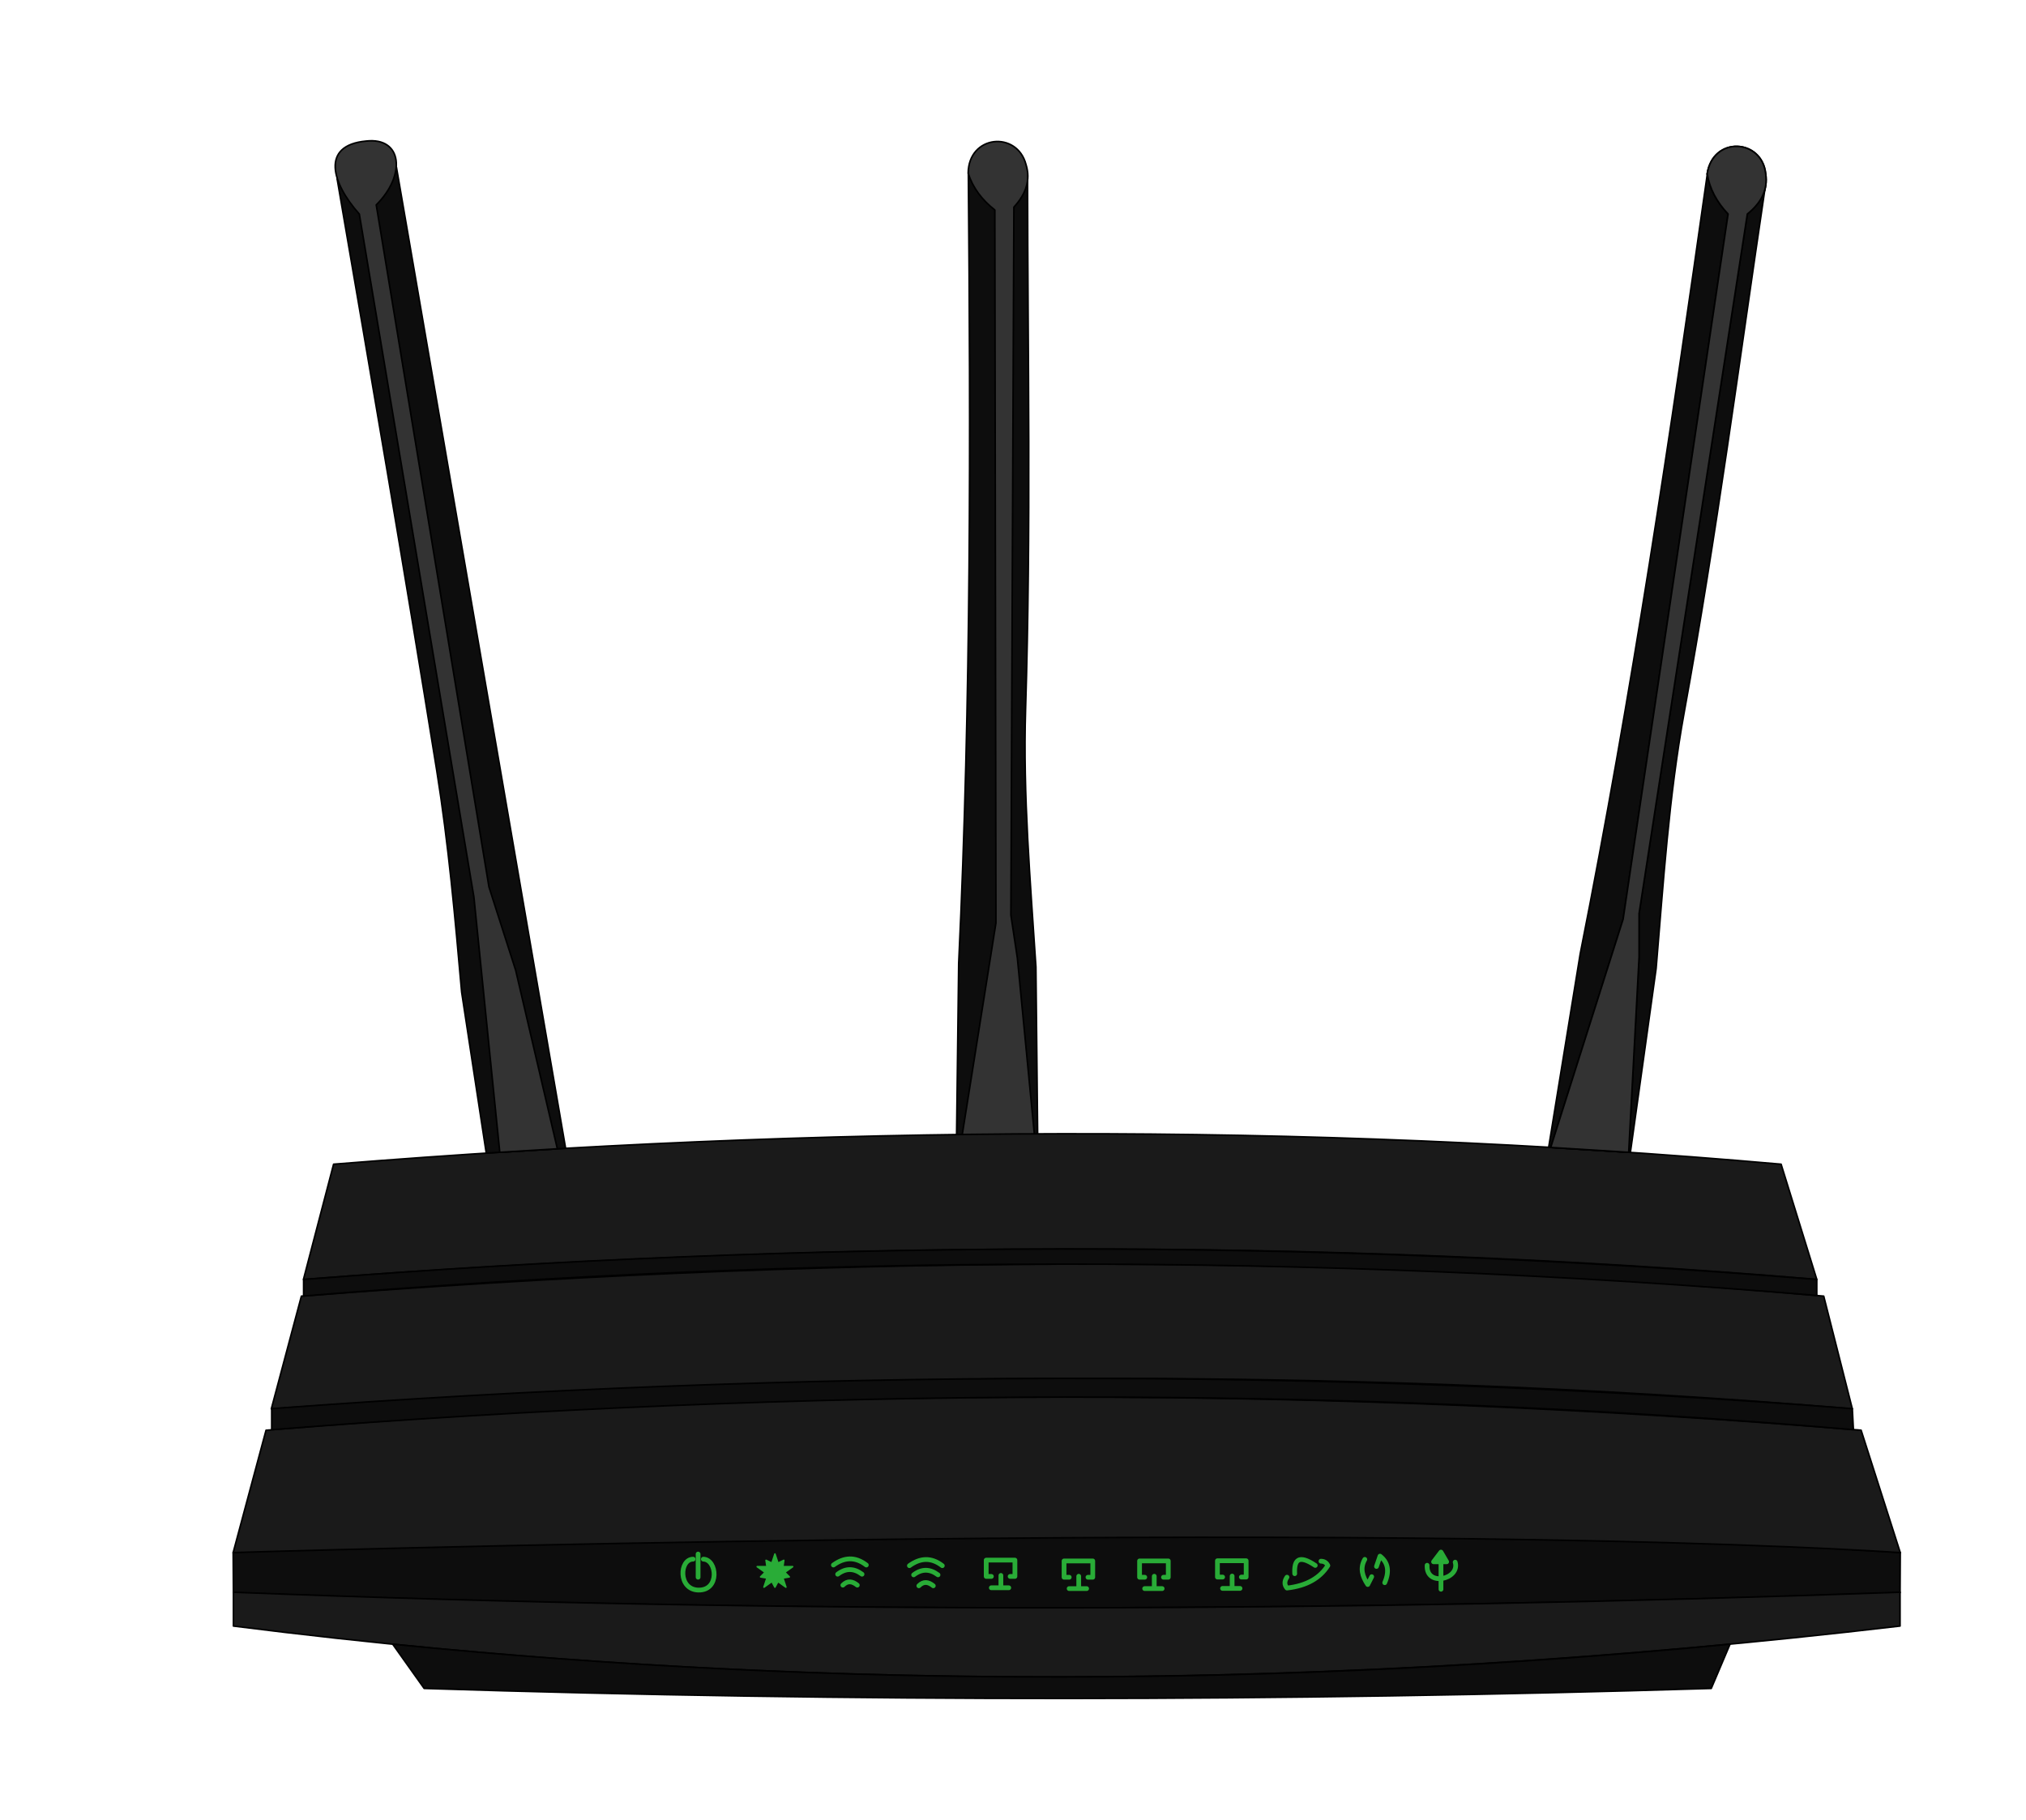 <?xml version="1.0" encoding="UTF-8" standalone="no"?>
<svg
   width="100%"
   height="100%"
   viewBox="0 0 1280 1150"
   version="1.1"
   xml:space="preserve"
   style="fill-rule:evenodd;clip-rule:evenodd;stroke-linecap:round;stroke-linejoin:round;stroke-miterlimit:1.414;"
   id="svg104"
   sodipodi:docname="tp-link-archer-c7-v2.svg"
   inkscape:version="1.2 (1:1.2+202206011327+fc4e4096c5)"
   xmlns:inkscape="http://www.inkscape.org/namespaces/inkscape"
   xmlns:sodipodi="http://sodipodi.sourceforge.net/DTD/sodipodi-0.dtd"
   xmlns="http://www.w3.org/2000/svg"
   xmlns:svg="http://www.w3.org/2000/svg"><defs
   id="defs108" /><sodipodi:namedview
   id="namedview106"
   pagecolor="#ffffff"
   bordercolor="#666666"
   borderopacity="1.0"
   inkscape:showpageshadow="2"
   inkscape:pageopacity="0.0"
   inkscape:pagecheckerboard="0"
   inkscape:deskcolor="#d1d1d1"
   showgrid="false"
   inkscape:zoom="0.41043478"
   inkscape:cx="327.70127"
   inkscape:cy="632.25636"
   inkscape:window-width="1920"
   inkscape:window-height="1021"
   inkscape:window-x="0"
   inkscape:window-y="0"
   inkscape:window-maximized="1"
   inkscape:current-layer="svg104" />
    <g
   transform="rotate(1.381,246.267,-4655.812)"
   id="g10">
        <g
   transform="rotate(-9.936,842.19,2130.126)"
   id="g4">
            <path
   d="m 1030.06,728.081 16.25,-116.127 c 4.56,-53.951 7.99,-108.323 17.74,-161.861 20.64,-113.312 34.72,-221.588 51.07,-331.113 l -36.46,-9.054 C 1055.4,274.11 1031.08,438.309 998.365,602.63 l -19.931,122.299 z"
   style="fill:#0d0d0d;stroke:#000000;stroke-width:1px"
   id="path2" />
        </g>
        <g
   transform="rotate(-9.936,842.19,2130.126)"
   id="g8">
            <path
   d="m 1091.78,135.22 c -7.05,-7.471 -11.66,-15.866 -13.21,-25.417 3.75,-24.051 34.64,-22.153 36.96,0 1.53,10.091 -2.86,18.404 -11.58,25.417 l -68.41,442.038 v 27.601 l -6.55,123.217 -49.275,-3.074 45.745,-144.22 z"
   style="fill:#333333;stroke:#000000;stroke-width:1px"
   id="path6" />
        </g>
    </g>
    <g
   id="rumpf 3600 front">
        <path
   d="M147.311,980.975L147.466,1006.28C499.265,1019.88 849.787,1018.37 1200.43,1006.28L1200.56,980.975C849.909,957.97 499.03,958.115 147.311,980.975Z"
   style="fill:rgb(13,13,13);stroke-width:1px;stroke:black;"
   id="path12" />
        <path
   d="M1200.43,1006.04C848.413,1018.58 497.333,1019.69 147.467,1006.04L147.467,1027.4C493.983,1071.37 845.193,1069.19 1200.43,1027.4L1200.43,1006.04Z"
   style="fill:rgb(26,26,26);stroke-width:1px;stroke:black;"
   id="path14" />
        <path
   d="M248.104,1038.87L267.971,1066.82C539.033,1075.51 810.093,1075.07 1081.15,1066.82L1093.01,1038.87C811.494,1065.88 529.836,1067.08 248.104,1038.87Z"
   style="fill:rgb(13,13,13);stroke-width:1px;stroke:black;"
   id="path16" />
        <path
   d="M147.308,980.987L168.082,903.677C507.721,875.108 843.486,876.269 1175.83,903.677L1200.56,980.987C849.468,959.257 147.308,980.987 147.308,980.987Z"
   style="fill:rgb(26,26,26);stroke-width:1px;stroke:black;"
   id="path18" />
        <path
   d="M171.425,890.166C504.435,867.087 837.397,862.104 1170.27,890.166L1152.2,818.956C826.181,789.612 506.477,794.414 190.422,818.956L171.425,890.166Z"
   style="fill:rgb(26,26,26);stroke-width:1px;stroke:black;"
   id="path20" />
        <path
   d="M191.723,808.384C512.893,783.818 831.8,781.756 1147.82,808.384L1125.27,735.59C823.018,708.952 517.99,710.933 210.763,735.59L191.723,808.384Z"
   style="fill:rgb(26,26,26);stroke-width:1px;stroke:black;"
   id="path22" />
        <path
   d="M1170.27,890.051C834.928,863.79 502.239,865.324 171.654,890.051L171.654,903.344C505.814,876.914 839.004,874.86 1170.96,903.344L1170.27,890.051Z"
   style="fill:rgb(13,13,13);stroke-width:1px;stroke:black;"
   id="path24" />
        <path
   d="M191.815,808.449L191.815,818.874C511.272,792.367 829.959,791.78 1147.82,818.528L1147.82,808.449C829.483,782.259 510.802,783.28 191.815,808.449Z"
   style="fill:rgb(13,13,13);stroke-width:1px;stroke:black;"
   id="path26" />
    </g>
    <g
   id="leds anzeige">
        <path
   d="M437.904,985.138C429.191,985.177 428.351,1004.33 441.151,1004.67C454.95,1005.03 453.005,985.333 444.365,985.138"
   style="fill:none;stroke-width:3px;stroke:rgb(41,172,55);"
   id="path29" />
        <path
   d="M441.05,996.543L441.05,981.906"
   style="fill:none;stroke-width:3px;stroke:rgb(41,172,55);"
   id="path31" />
        <path
   d="M489.591,981.905L491.502,987.682L495.186,985.896L494.595,989.888L500.78,989.888L495.776,993.458L498.643,996.346L494.595,997.028L496.506,1002.81L491.502,999.235L489.591,1002.81L487.68,999.235L482.676,1002.81L484.587,997.028L480.539,996.346L483.406,993.458L478.402,989.888L484.587,989.888L483.996,985.896L487.68,987.682L489.591,981.905Z"
   style="fill:rgb(41,172,55);stroke-width:1px;stroke:rgb(41,172,55);"
   id="path33" />
        <g
   id="g41">
            <path
   d="M532.5,1001.56C535.537,998.5 538.583,999.103 541.634,1001.56"
   style="fill:none;stroke-width:3px;stroke:rgb(41,172,55);"
   id="path35" />
            <path
   d="M529.218,994.65C534.394,990.708 539.528,990.83 544.623,994.65"
   style="fill:none;stroke-width:3px;stroke:rgb(41,172,55);"
   id="path37" />
            <path
   d="M526.539,988.847C533.32,983.95 540.233,983.383 547.33,988.847"
   style="fill:none;stroke-width:3px;stroke:rgb(41,172,55);"
   id="path39" />
        </g>
        <g
   transform="matrix(1,0,0,1,48.011,0.416)"
   id="g49">
            <path
   d="M532.5,1001.56C535.537,998.5 538.583,999.103 541.634,1001.56"
   style="fill:none;stroke-width:3px;stroke:rgb(41,172,55);"
   id="path43" />
            <path
   d="M529.218,994.65C534.394,990.708 539.528,990.83 544.623,994.65"
   style="fill:none;stroke-width:3px;stroke:rgb(41,172,55);"
   id="path45" />
            <path
   d="M526.539,988.847C533.32,983.95 540.233,983.383 547.33,988.847"
   style="fill:none;stroke-width:3px;stroke:rgb(41,172,55);"
   id="path47" />
        </g>
        <g
   id="g55">
            <path
   d="M626.349,996.053L623.073,996.053L623.073,985.75L641.216,985.75L641.216,996.053L638.183,996.053"
   style="fill:none;stroke-width:3px;stroke:rgb(41,172,55);"
   id="path51" />
            <path
   d="M626.295,1003.22L637.337,1003.22L632.352,1003.22L632.352,995.421"
   style="fill:none;stroke-width:3px;stroke:rgb(41,172,55);"
   id="path53" />
        </g>
        <g
   transform="matrix(1,0,0,1,49.178,0.521)"
   id="g61">
            <path
   d="M626.349,996.053L623.073,996.053L623.073,985.75L641.216,985.75L641.216,996.053L638.183,996.053"
   style="fill:none;stroke-width:3px;stroke:rgb(41,172,55);"
   id="path57" />
            <path
   d="M626.295,1003.22L637.337,1003.22L632.352,1003.22L632.352,995.421"
   style="fill:none;stroke-width:3px;stroke:rgb(41,172,55);"
   id="path59" />
        </g>
        <g
   transform="matrix(1,0,0,1,96.89,0.514)"
   id="g67">
            <path
   d="M626.349,996.053L623.073,996.053L623.073,985.75L641.216,985.75L641.216,996.053L638.183,996.053"
   style="fill:none;stroke-width:3px;stroke:rgb(41,172,55);"
   id="path63" />
            <path
   d="M626.295,1003.22L637.337,1003.22L632.352,1003.22L632.352,995.421"
   style="fill:none;stroke-width:3px;stroke:rgb(41,172,55);"
   id="path65" />
        </g>
        <g
   transform="matrix(1,0,0,1,146.088,0.399)"
   id="g73">
            <path
   d="M626.349,996.053L623.073,996.053L623.073,985.75L641.216,985.75L641.216,996.053L638.183,996.053"
   style="fill:none;stroke-width:3px;stroke:rgb(41,172,55);"
   id="path69" />
            <path
   d="M626.295,1003.22L637.337,1003.22L632.352,1003.22L632.352,995.421"
   style="fill:none;stroke-width:3px;stroke:rgb(41,172,55);"
   id="path71" />
        </g>
        <g
   id="g79">
            <path
   d="M813.094,996.529C811.372,999.061 811.372,1001.35 813.094,1003.39C825.493,1001.99 833.91,997.079 838.919,989.18C838.003,987.271 836.498,986.455 834.571,986.425"
   style="fill:none;stroke-width:3px;stroke:rgb(41,172,55);"
   id="path75" />
            <path
   d="M817.984,994.321C817.54,985.927 820.203,981.868 830.965,989.103"
   style="fill:none;stroke-width:3px;stroke:rgb(41,172,55);"
   id="path77" />
        </g>
        <g
   id="g85">
            <path
   d="M862.264,985.285C859.114,990.773 860.689,996.014 864.118,1001.16L866.625,996.217"
   style="fill:none;stroke-width:3px;stroke:rgb(41,172,55);"
   id="path81" />
            <path
   d="M874.847,1000.02C877.992,992.74 876.934,987.169 871.868,983.232L869.645,989.757"
   style="fill:none;stroke-width:3px;stroke:rgb(41,172,55);"
   id="path83" />
        </g>
        <g
   id="g91">
            <path
   d="M901.628,988.999C900.909,1002.95 922.588,997.803 919.363,987.037"
   style="fill:none;stroke-width:3px;stroke:rgb(41,172,55);"
   id="path87" />
            <path
   d="M910.391,1004.16L910.391,980.665L913.968,986.806L905.72,986.806L910.391,980.665"
   style="fill:none;stroke-width:3px;stroke:rgb(41,172,55);"
   id="path89" />
        </g>
    </g>
    <path
   d="M213.007,113.052C234.365,237.053 255.681,360.917 275.903,486.725C283.358,533.103 287.527,579.977 291.661,626.872L307.209,728.578L357.331,725.503L250.466,105.66L213.007,113.052Z"
   style="fill:rgb(13,13,13);stroke-width:1px;stroke:black;"
   id="path94" />
    <path
   d="M231.275,89.134C254.189,86.535 256.732,110.459 237.703,129.474L308.918,560.399L325.796,613.06L352.127,725.855L315.757,728.081L299.394,566.697L227.013,135.251C209.668,115.824 202.352,91.818 231.275,89.134"
   style="fill:rgb(51,51,51);stroke-width:1px;stroke:black;"
   id="path96" />
    <path
   d="M1030.06,728.081L1046.31,611.954C1050.87,558.003 1054.3,503.631 1064.05,450.093C1084.69,336.781 1098.77,228.505 1115.12,118.98L1078.66,109.926C1055.4,274.11 1031.08,438.309 998.365,602.63L978.434,724.929L1030.06,728.081Z"
   style="fill:rgb(13,13,13);stroke-width:1px;stroke:black;"
   id="path98" />
    <path
   d="M1091.78,135.22C1084.73,127.749 1080.12,119.354 1078.57,109.803C1082.32,85.752 1113.21,87.65 1115.53,109.803C1117.06,119.894 1112.67,128.207 1103.95,135.22L1035.54,577.258L1035.54,604.859L1028.99,728.076L979.715,725.002L1025.46,580.782L1091.78,135.22Z"
   style="fill:rgb(51,51,51);stroke-width:1px;stroke:black;"
   id="path100" />
    <path
   d="M1091.78,135.22C1084.73,127.749 1080.12,119.354 1078.57,109.803C1082.32,85.752 1113.21,87.65 1115.53,109.803C1117.06,119.894 1112.67,128.207 1103.95,135.22L1035.54,577.258L1035.54,604.859L1028.99,728.076L979.715,725.002L1025.46,580.782L1091.78,135.22Z"
   style="fill:rgb(51,51,51);stroke-width:1px;stroke:black;"
   id="path102" />
</svg>
